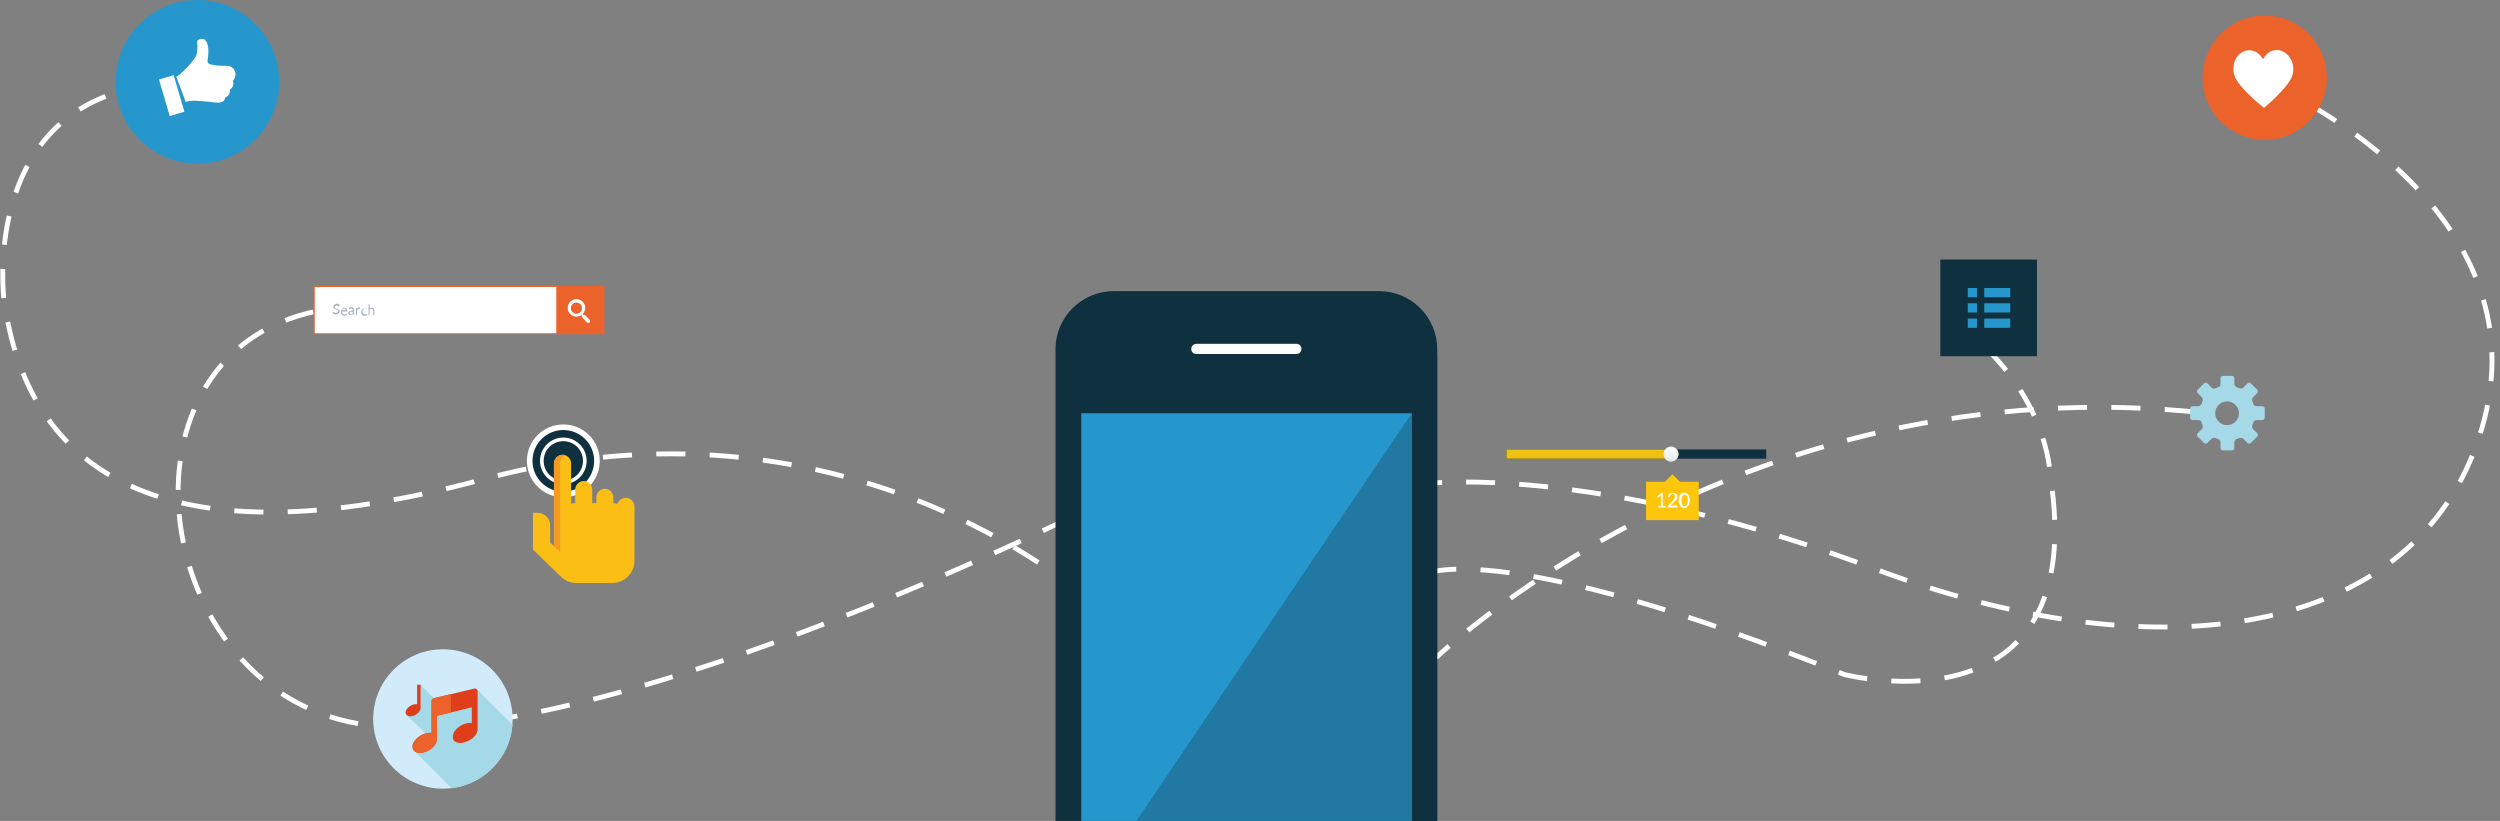 <?xml version="1.0" encoding="utf-8"?>
<!-- Generator: Adobe Illustrator 19.0.0, SVG Export Plug-In . SVG Version: 6.00 Build 0)  -->
<svg version="1.1" id="Layer_1" xmlns="http://www.w3.org/2000/svg" xmlns:xlink="http://www.w3.org/1999/xlink" x="0px" y="0px"
	 viewBox="0 0 1029.6 338.1" style="enable-background:new 0 0 1029.6 338.1;" xml:space="preserve">
<rect x="0" y="0" width="1029.6" height="338.1" fill="#808080" stroke="none"/>
<style type="text/css">
	.st0{fill:none;stroke:#FFFFFF;stroke-width:2;stroke-miterlimit:10;stroke-dasharray:12,10;}
	.st1{fill:none;stroke:#FFFFFF;stroke-width:2;stroke-miterlimit:10;}
	.st2{fill:none;stroke:#FFFFFF;stroke-width:2;stroke-miterlimit:10;stroke-dasharray:11.939,9.949;}
	.st3{fill:#A5D9E7;}
	.st4{fill:#0E303F;}
	.st5{fill:#FFFFFF;}
	.st6{fill:#2597CC;}
	.st7{fill:#2178A2;}
	.st8{fill:#EB622B;}
	.st9{fill:#EDC210;}
	.st10{fill:url(#XMLID_202_);}
	.st11{fill:#E3E2E2;}
	.st12{fill:#FDC60C;}
	.st13{fill:#D1EBFA;}
	.st14{fill:#DE3E19;}
	.st15{fill:#FBBE14;}
	.st16{fill:#F49921;}
	.st17{fill:#A9B1BA;}
</style>
<path id="XMLID_53_" class="st0" d="M445.3,244.7c0,0-98.3-87.3-246.3-47.3S9.4,181.4,1.6,123.1c0,0-9.3-74.4,54.7-87.1"/>
<path id="XMLID_262_" class="st0" d="M440.3,213.4c0,0-194.7,96-288,85.3c-93.3-10.7-112-162.7-12-172"/>
<g id="XMLID_57_">
	<g id="XMLID_211_">
		<path id="XMLID_214_" class="st1" d="M587.9,199.1c0,0,2-0.2,6-0.4"/>
		<path id="XMLID_213_" class="st2" d="M603.8,198.5c26.7,0.1,85.8,4.7,167.8,35.6c114,43,216.1,29.2,246.7-46.7
			c32.6-80.9-43-131.1-70.9-146.4"/>
		<path id="XMLID_212_" class="st1" d="M943,38.7c-3.4-1.7-5.4-2.6-5.4-2.6"/>
	</g>
</g>
<path id="XMLID_260_" class="st0" d="M587.9,274.1c0,0,126.4-125.7,322.4-103.8"/>
<path id="XMLID_261_" class="st0" d="M587.9,236.1c0,0,31.7-14.6,171.7,41.7c0,0,102,26.3,84.7-82.4c0,0-0.7-36.7-42-64.7"/>
<path id="XMLID_197_" class="st3" d="M931.7,167.3h-2.4c-0.6,0-1.2-0.4-1.3-1l-0.4-1.1c-0.2-0.5-0.1-1.2,0.3-1.6l1.7-1.7
	c0.4-0.4,0.4-1,0-1.4l-2.6-2.6c-0.4-0.4-1-0.4-1.4,0l-1.7,1.7c-0.4,0.4-1.1,0.5-1.6,0.3l-1.1-0.4c-0.5-0.2-1-0.8-1-1.3v-2.4
	c0-0.6-0.5-1-1-1h-3.7c-0.6,0-1,0.5-1,1v2.4c0,0.6-0.4,1.2-1,1.3l-1.1,0.4c-0.5,0.3-1.2,0.1-1.6-0.3l-1.7-1.7c-0.4-0.4-1-0.4-1.4,0
	l-2.6,2.6c-0.4,0.4-0.4,1,0,1.4l1.7,1.7c0.4,0.4,0.5,1.1,0.3,1.6l-0.4,1.1c-0.2,0.5-0.8,1-1.3,1h-2.4c-0.6,0-1,0.5-1,1v3.7
	c0,0.6,0.5,1,1,1h2.4c0.6,0,1.2,0.4,1.3,1l0.4,1.1c0.2,0.5,0.1,1.2-0.3,1.6l-1.7,1.7c-0.4,0.4-0.4,1,0,1.4l2.6,2.6
	c0.4,0.4,1,0.4,1.4,0l1.7-1.7c0.4-0.4,1.1-0.5,1.6-0.3l1.1,0.4c0.5,0.2,1,0.8,1,1.3v2.4c0,0.6,0.5,1,1,1h3.7c0.6,0,1-0.5,1-1v-2.4
	c0-0.6,0.4-1.2,1-1.3l1.1-0.4c0.5-0.2,1.2-0.1,1.6,0.3l1.7,1.7c0.4,0.4,1,0.4,1.4,0l2.6-2.6c0.4-0.4,0.4-1,0-1.4l-1.7-1.7
	c-0.4-0.4-0.5-1.1-0.3-1.6l0.4-1.1c0.2-0.5,0.8-1,1.3-1h2.4c0.6,0,1-0.5,1-1v-3.7C932.7,167.7,932.3,167.3,931.7,167.3z
	 M917.2,175.1c-2.7,0-4.9-2.2-4.9-4.9c0-2.7,2.2-4.9,4.9-4.9c2.7,0,4.9,2.2,4.9,4.9C922.1,172.9,919.9,175.1,917.2,175.1z"/>
<g id="XMLID_190_">
	<g id="XMLID_191_">
		<path id="XMLID_56_" class="st4" d="M591.9,338.1V143.8c0-13.2-10.7-23.9-23.9-23.9H458.7c-13.2,0-24,10.7-24,23.9v194.3"/>
		<path id="XMLID_55_" class="st4" d="M591.9,338.1v-191c0-13.2-10.7-23.9-23.9-23.9H514v215"/>
		<path id="XMLID_194_" class="st5" d="M492.7,141.6h41.2c1.2,0,2.1,0.9,2.1,2.1c0,1.2-0.9,2.1-2.1,2.1h-41.2
			c-1.2,0-2.1-0.9-2.1-2.1C490.6,142.6,491.6,141.6,492.7,141.6z"/>
		<polyline id="XMLID_125_" class="st6" points="581.4,338.1 581.4,170.2 445.3,170.2 445.3,338.1 		"/>
		<polyline id="XMLID_58_" class="st7" points="581.4,338.1 581.4,170.2 468,338.1 		"/>
	</g>
</g>
<g id="XMLID_121_">
	<circle id="XMLID_122_" class="st8" cx="932.7" cy="32" r="25.6"/>
</g>
<g id="XMLID_99_">
	<rect id="XMLID_120_" x="620.4" y="185.1" class="st4" width="107" height="3.8"/>
	<rect id="XMLID_119_" x="620.4" y="185.1" class="st9" width="67.8" height="3.8"/>
	<g id="XMLID_112_">
		<g id="XMLID_117_">
			<linearGradient id="XMLID_202_" gradientUnits="userSpaceOnUse" x1="688.206" y1="189.971" x2="688.206" y2="184.008">
				<stop  offset="0" style="stop-color:#E8E8E8"/>
				<stop  offset="1" style="stop-color:#FFFFFF"/>
			</linearGradient>
			<circle id="XMLID_118_" class="st10" cx="688.2" cy="187" r="3"/>
		</g>
		<g id="XMLID_113_">
			<path id="XMLID_114_" class="st11" d="M688.2,190.1c-1.7,0-3.1-1.4-3.1-3.1c0-1.7,1.4-3.1,3.1-3.1c1.7,0,3.1,1.4,3.1,3.1
				C691.3,188.7,689.9,190.1,688.2,190.1L688.2,190.1z M688.2,184.2c-1.6,0-2.8,1.3-2.8,2.8c0,1.6,1.3,2.8,2.8,2.8
				c1.6,0,2.8-1.3,2.8-2.8C691,185.4,689.8,184.2,688.2,184.2L688.2,184.2z"/>
		</g>
	</g>
	<g id="XMLID_109_">
		<rect id="XMLID_111_" x="677.9" y="198.4" class="st12" width="21.7" height="15.8"/>
		
			<rect id="XMLID_110_" x="685.3" y="196.9" transform="matrix(0.707 0.707 -0.707 0.707 343.483 -428.395)" class="st12" width="6.9" height="6.9"/>
	</g>
	<g id="XMLID_100_">
		<g id="XMLID_101_">
			<path id="XMLID_107_" class="st5" d="M682.8,208.5h1.3v-4.1c0-0.1,0-0.2,0-0.4l-1.1,0.9c0,0-0.1,0-0.1,0c0,0-0.1,0-0.1,0
				c0,0-0.1,0-0.1,0c0,0-0.1,0-0.1-0.1l-0.2-0.3l1.8-1.5h0.6v5.4h1.2v0.6h-3.2V208.5z"/>
			<path id="XMLID_105_" class="st5" d="M689,203c0.3,0,0.5,0,0.7,0.1c0.2,0.1,0.4,0.2,0.6,0.3c0.2,0.1,0.3,0.3,0.4,0.5
				c0.1,0.2,0.1,0.4,0.1,0.7c0,0.2,0,0.4-0.1,0.6c-0.1,0.2-0.2,0.4-0.3,0.5c-0.1,0.2-0.2,0.3-0.4,0.5c-0.1,0.2-0.3,0.3-0.5,0.5
				l-1.6,1.6c0.1,0,0.2-0.1,0.3-0.1c0.1,0,0.2,0,0.3,0h2c0.1,0,0.1,0,0.2,0.1c0,0,0.1,0.1,0.1,0.2v0.5h-4v-0.3c0-0.1,0-0.1,0-0.2
				c0-0.1,0.1-0.1,0.1-0.2l1.9-1.9c0.2-0.2,0.3-0.3,0.4-0.5c0.1-0.1,0.2-0.3,0.3-0.4c0.1-0.2,0.2-0.3,0.2-0.5c0-0.2,0.1-0.3,0.1-0.5
				c0-0.2,0-0.3-0.1-0.5s-0.1-0.2-0.2-0.3c-0.1-0.1-0.2-0.2-0.3-0.2c-0.1,0-0.3-0.1-0.4-0.1c-0.2,0-0.3,0-0.4,0.1
				c-0.1,0-0.2,0.1-0.3,0.2c-0.1,0.1-0.2,0.2-0.3,0.3s-0.1,0.2-0.1,0.4c0,0.1-0.1,0.1-0.1,0.2c0,0-0.1,0.1-0.2,0.1c0,0,0,0,0,0
				c0,0,0,0-0.1,0l-0.4-0.1c0-0.3,0.1-0.5,0.2-0.7c0.1-0.2,0.3-0.4,0.4-0.5c0.2-0.1,0.4-0.2,0.6-0.3C688.5,203,688.7,203,689,203z"
				/>
			<path id="XMLID_102_" class="st5" d="M695.9,206.1c0,0.5-0.1,1-0.2,1.4c-0.1,0.4-0.3,0.7-0.5,0.9c-0.2,0.3-0.4,0.4-0.7,0.6
				c-0.3,0.1-0.5,0.2-0.9,0.2c-0.3,0-0.6-0.1-0.9-0.2c-0.3-0.1-0.5-0.3-0.7-0.6c-0.2-0.3-0.3-0.6-0.5-0.9c-0.1-0.4-0.2-0.8-0.2-1.4
				c0-0.5,0.1-1,0.2-1.4c0.1-0.4,0.3-0.7,0.5-1c0.2-0.3,0.4-0.4,0.7-0.6c0.3-0.1,0.5-0.2,0.9-0.2c0.3,0,0.6,0.1,0.9,0.2
				c0.3,0.1,0.5,0.3,0.7,0.6c0.2,0.3,0.3,0.6,0.5,1C695.8,205.1,695.9,205.5,695.9,206.1z M695.1,206.1c0-0.5,0-0.8-0.1-1.1
				c-0.1-0.3-0.2-0.6-0.3-0.7c-0.1-0.2-0.3-0.3-0.4-0.4c-0.2-0.1-0.3-0.1-0.5-0.1c-0.2,0-0.4,0-0.5,0.1c-0.2,0.1-0.3,0.2-0.4,0.4
				c-0.1,0.2-0.2,0.4-0.3,0.7c-0.1,0.3-0.1,0.7-0.1,1.1c0,0.5,0,0.8,0.1,1.1c0.1,0.3,0.2,0.6,0.3,0.7c0.1,0.2,0.3,0.3,0.4,0.4
				c0.2,0.1,0.3,0.1,0.5,0.1c0.2,0,0.4,0,0.5-0.1c0.2-0.1,0.3-0.2,0.4-0.4c0.1-0.2,0.2-0.4,0.3-0.7
				C695.1,206.9,695.1,206.5,695.1,206.1z"/>
		</g>
	</g>
</g>
<rect id="XMLID_98_" x="799.1" y="106.9" class="st4" width="39.8" height="39.8"/>
<g id="XMLID_91_">
	<rect id="XMLID_97_" x="810.4" y="118.6" class="st6" width="3.8" height="3.8"/>
	<rect id="XMLID_96_" x="810.4" y="124.9" class="st6" width="3.8" height="3.8"/>
	<rect id="XMLID_95_" x="810.4" y="131.2" class="st6" width="3.8" height="3.8"/>
	<polygon id="XMLID_94_" class="st6" points="825.3,118.6 824.1,118.6 821,118.6 817.9,118.6 817.2,118.6 817.2,122.4 817.9,122.4 
		821,122.4 824.1,122.4 825.3,122.4 827.9,122.4 827.9,118.6 	"/>
	<polygon id="XMLID_93_" class="st6" points="824.1,124.9 821,124.9 817.9,124.9 817.2,124.9 817.2,128.7 817.9,128.7 821,128.7 
		824.1,128.7 825.3,128.7 827.9,128.7 827.9,124.9 825.3,124.9 	"/>
	<polygon id="XMLID_92_" class="st6" points="824.1,131.2 821,131.2 817.9,131.2 817.2,131.2 817.2,135 817.9,135 821,135 
		824.1,135 825.3,135 827.9,135 827.9,131.2 825.3,131.2 	"/>
</g>
<path id="XMLID_87_" class="st5" d="M937.6,20.6c-2.4,0-4.5,1.6-5.6,3.8c-1.2-2.2-3.3-3.7-5.7-3.7c-3.7,0-6.6,3.5-6.5,7.8
	c0,0.8,0.1,1.6,0.4,2.4c0.5,2.4,4.2,6.5,7.7,9.7c1.7,1.6,4.5,3.8,4.5,3.8c1.2-0.9,2.7-2.3,4.4-3.9c3.3-3.3,7-7.4,7.4-9.9
	c0.2-0.8,0.3-1.6,0.3-2.4C944.3,24,941.3,20.6,937.6,20.6z"/>
<g id="XMLID_72_">
	<circle id="XMLID_86_" class="st13" cx="182.4" cy="296.1" r="28.7"/>
	<path id="XMLID_85_" class="st3" d="M196.3,283.8C196.3,283.8,196.3,283.8,196.3,283.8c-0.3-0.2-0.6-0.3-1-0.2l-9.5,2.3l0,0l-7,1.7
		l-5.6-5.6v0h-1.4v8c-0.2,0-0.3,0-0.5,0c-0.6,0-1.2,0.2-1.8,0.4c-1.4,0.6-2.7,2-2.5,3.3c0.1,0.5,0.4,0.8,0.8,1l7.4,7.4
		c-0.4,0.1-0.8,0.3-1.1,0.4c-2.3,1.1-4.5,3.3-4.1,5.5c0.1,0.6,0.4,1,0.8,1.4l0,0l15.2,15.2c13.4-1.6,24-12.5,25.1-26.1L196.3,283.8
		L196.3,283.8z"/>
	<g id="XMLID_73_">
		<g id="XMLID_82_">
			<path id="XMLID_84_" class="st14" d="M196.7,300.1L196.7,300.1l0-10.2v-5.2c0-0.3-0.2-0.7-0.4-0.9c-0.3-0.2-0.6-0.3-1-0.2
				l-16.7,4c-0.5,0.1-0.9,0.6-0.9,1.1v5.2v8c-0.2,0-0.5-0.1-0.8-0.1c-0.9,0-1.9,0.3-2.9,0.7c-2.3,1.1-4.5,3.3-4.1,5.5
				c0.2,1.3,1.4,2.1,3,2.1c0.9,0,1.9-0.3,2.9-0.7c2.2-1,4.3-3.2,4.1-5.3h0v-9.3l14.4-3.5v6.5c-0.2,0-0.5-0.1-0.8-0.1
				c-0.9,0-1.9,0.3-2.9,0.7c-2.3,1.1-4.5,3.3-4.1,5.5c0.2,1.3,1.4,2.1,3,2.1c0.9,0,1.9-0.3,2.9-0.7
				C194.8,304.4,196.9,302.2,196.7,300.1z"/>
			<path id="XMLID_83_" class="st8" d="M177.8,288.7v5.2v8c-0.2,0-0.5-0.1-0.8-0.1c-0.9,0-1.9,0.3-2.9,0.7c-2.3,1.1-4.5,3.3-4.1,5.5
				c0.2,1.3,1.4,2.1,3,2.1c0.9,0,1.9-0.3,2.9-0.7c2.2-1,4.3-3.2,4.1-5.3h0v-9.3l5.7-1.4v-7.6l-7.1,1.7
				C178.2,287.8,177.8,288.2,177.8,288.7z"/>
		</g>
		<g id="XMLID_74_">
			<g id="XMLID_77_">
				<path id="XMLID_81_" class="st14" d="M172.5,291.4c0.2,0.8-0.8,2-2.1,2.6c-1.3,0.6-2.5,0.5-2.6-0.3c-0.2-0.8,0.8-2,2.1-2.6
					C171.1,290.4,172.3,290.6,172.5,291.4z"/>
				<path id="XMLID_78_" class="st14" d="M168.9,295c-1,0-1.7-0.5-1.8-1.3c-0.2-1.3,1.1-2.7,2.5-3.3c0.6-0.3,1.2-0.4,1.8-0.4
					c1,0,1.7,0.5,1.8,1.3c0.2,1.3-1.1,2.7-2.5,3.3C170.1,294.9,169.4,295,168.9,295L168.9,295z M171.3,291.3c-0.3,0-0.8,0.1-1.2,0.3
					c-1.1,0.5-1.8,1.5-1.7,1.8c0,0.1,0.3,0.2,0.5,0.2c0.3,0,0.8-0.1,1.2-0.3c1.1-0.5,1.8-1.5,1.7-1.8
					C171.8,291.4,171.5,291.3,171.3,291.3L171.3,291.3z"/>
			</g>
			<g id="XMLID_75_">
				<polygon id="XMLID_76_" class="st14" points="173.2,291.4 171.8,291.4 171.8,282 173.2,282 173.2,291.4 				"/>
			</g>
		</g>
	</g>
</g>
<g id="XMLID_59_">
	<g id="XMLID_67_">
		<circle id="XMLID_71_" class="st4" cx="232" cy="189.8" r="13.9"/>
		<path id="XMLID_68_" class="st5" d="M232,204.8c-8.3,0-15-6.7-15-15c0-8.3,6.7-15,15-15s15,6.7,15,15
			C247,198.1,240.3,204.8,232,204.8L232,204.8z M232,177.1c-7,0-12.7,5.7-12.7,12.7c0,7,5.7,12.7,12.7,12.7s12.7-5.7,12.7-12.7
			C244.7,182.8,239,177.1,232,177.1L232,177.1z"/>
	</g>
	<g id="XMLID_63_">
		<path id="XMLID_64_" class="st5" d="M232,199.4c-5.3,0-9.6-4.3-9.6-9.6c0-5.3,4.3-9.6,9.6-9.6c5.3,0,9.6,4.3,9.6,9.6
			C241.6,195.1,237.3,199.4,232,199.4L232,199.4z M232,181.7c-4.5,0-8.1,3.6-8.1,8.1c0,4.5,3.6,8.1,8.1,8.1s8.1-3.6,8.1-8.1
			C240.1,185.3,236.5,181.7,232,181.7L232,181.7z"/>
	</g>
	<path id="XMLID_62_" class="st15" d="M257.7,205c-1.6,0-2.9,1.1-3.4,2.5c-0.6-0.1-1.1-0.2-1.7-0.3v-2.4c0-1.9-1.6-3.5-3.5-3.5
		c-1.9,0-3.5,1.6-3.5,3.5v2.4h-1.7v-5.6c0-1.9-1.6-3.5-3.5-3.5c-1.9,0-3.5,1.6-3.5,3.5v5.6c-0.6,0-1.1,0.1-1.7,0.2v-16.6
		c0-1.9-1.6-3.5-3.5-3.5c-1.9,0-3.5,1.6-3.5,3.5v25.1c0,0.1,0,0.3,0,0.4v8.7l-1.6-1.6v-7c0-2.9-2.3-5.2-5.2-5.2h-1.7
		c-0.1,0-0.1,0-0.2,0v6.5c0,0,0,0,0,0v8.6l11.6,11.3c1.6,1.5,3.8,2.5,6.3,2.5h14.8c5,0,9.1-4.1,9.1-9.1V225v-8.7v-7.8
		C261.2,206.5,259.6,205,257.7,205z"/>
	<g id="XMLID_60_">
		<path id="XMLID_61_" class="st16" d="M230.7,227.4v-11.1c0-0.1,0-0.3,0-0.4v-25.1c0-1.5,0.9-2.8,2.2-3.3c-0.4-0.2-0.8-0.2-1.3-0.2
			c-1.9,0-3.5,1.6-3.5,3.5v25.1c0,0.1,0,0.3,0,0.4v8.6L230.7,227.4z"/>
	</g>
</g>
<g id="XMLID_123_">
	<path id="XMLID_124_" class="st6" d="M115,33.7c0,18.6-15.1,33.7-33.7,33.7c-18.6,0-33.7-15.1-33.7-33.7C47.7,15.1,62.7,0,81.3,0
		C99.9,0,115,15.1,115,33.7z"/>
</g>
<g id="XMLID_88_">
	
		<rect id="XMLID_90_" x="67.6" y="31.5" transform="matrix(0.959 -0.282 0.282 0.959 -8.237 21.581)" class="st5" width="6.3" height="15.7"/>
	<path id="XMLID_89_" class="st5" d="M97,30.6c0-1.9-1.6-3.5-3.5-3.5c0,0-8,0.2-8-1.6c0-0.5,0-1,0.1-1.5c0.1-0.7,0.2-1.3,0.2-1.8
		c0.3-4-1.1-6.2-2.3-6.2c-0.3,0-2.5,0.1-2.3,1.3c0.1,0.5,0.3,3.3-0.4,5.7c-1.5,2.7-6.8,8.2-8.2,8.6L76.5,42c0,0,1.5-0.8,5.8-0.4
		c2.5,0.2,4.9,0.4,6.3,0.6c1.3,0.2,3.4,0.1,3.9-1.2c0.1-0.3,0.2-0.6,0.2-0.8c1.1-0.4,1.9-1.4,2-2.6c0-0.2,0-0.5,0-0.7
		c0.8-0.5,1.4-1.4,1.4-2.3c0-0.5-0.1-0.9-0.2-1.3C96.5,32.6,97,31.7,97,30.6z"/>
</g>
<g id="XMLID_126_">
	<g id="XMLID_152_">
		<rect id="XMLID_156_" x="129.4" y="118" class="st5" width="119.3" height="19.4"/>
		<path id="XMLID_153_" class="st8" d="M248.5,118.2v19.1H129.6v-19.1H248.5 M248.9,117.8H129.2v19.8h119.6V117.8L248.9,117.8z"/>
	</g>
	<rect id="XMLID_151_" x="229.1" y="117.8" class="st8" width="19.8" height="19.8"/>
	<g id="XMLID_143_">
		<path id="XMLID_148_" class="st5" d="M237.4,123.2c-2,0-3.6,1.6-3.6,3.6c0,2,1.6,3.6,3.6,3.6c2,0,3.6-1.6,3.6-3.6
			C241.1,124.9,239.4,123.2,237.4,123.2z M237.4,129.2c-1.3,0-2.3-1-2.3-2.3s1-2.3,2.3-2.3c1.3,0,2.3,1,2.3,2.3
			S238.7,129.2,237.4,129.2z"/>
		<g id="XMLID_146_">
			<path id="XMLID_147_" class="st5" d="M242.3,132.6c-0.1,0-0.2,0-0.3-0.1l-2.8-2.9c-0.1-0.2-0.1-0.4,0-0.5c0.2-0.1,0.4-0.1,0.5,0
				l2.8,2.9c0.1,0.2,0.1,0.4,0,0.5C242.5,132.5,242.4,132.6,242.3,132.6L242.3,132.6z"/>
		</g>
		<g id="XMLID_144_">
			<path id="XMLID_145_" class="st5" d="M242.3,133c-0.2,0-0.4-0.1-0.6-0.2l-1.7-1.8c-0.3-0.3-0.3-0.8,0-1.1c0.3-0.3,0.8-0.3,1.1,0
				l1.7,1.8c0.3,0.3,0.3,0.8,0,1.1C242.7,132.9,242.5,133,242.3,133L242.3,133z"/>
		</g>
	</g>
	<g id="XMLID_127_">
		<g id="XMLID_128_">
			<path id="XMLID_141_" class="st17" d="M139.6,126.1C139.6,126.1,139.5,126.2,139.6,126.1c-0.1,0.1-0.1,0.1-0.1,0.1
				c0,0-0.1,0-0.1-0.1c0,0-0.1-0.1-0.2-0.1c-0.1,0-0.2-0.1-0.2-0.1c-0.1,0-0.2-0.1-0.4-0.1c-0.1,0-0.2,0-0.3,0.1
				c-0.1,0-0.2,0.1-0.2,0.1c-0.1,0.1-0.1,0.1-0.2,0.2c0,0.1-0.1,0.2-0.1,0.3c0,0.1,0,0.2,0.1,0.3c0.1,0.1,0.1,0.1,0.2,0.2
				c0.1,0.1,0.2,0.1,0.3,0.1c0.1,0,0.2,0.1,0.4,0.1c0.1,0,0.3,0.1,0.4,0.1c0.1,0.1,0.2,0.1,0.3,0.2c0.1,0.1,0.2,0.2,0.2,0.3
				c0.1,0.1,0.1,0.3,0.1,0.4c0,0.2,0,0.4-0.1,0.5c-0.1,0.2-0.2,0.3-0.3,0.4c-0.1,0.1-0.3,0.2-0.5,0.3c-0.2,0.1-0.4,0.1-0.6,0.1
				c-0.3,0-0.5-0.1-0.8-0.2c-0.2-0.1-0.4-0.2-0.6-0.4l0.2-0.3c0,0,0,0,0.1-0.1c0,0,0,0,0.1,0c0,0,0.1,0,0.1,0.1
				c0.1,0,0.1,0.1,0.2,0.1c0.1,0.1,0.2,0.1,0.3,0.1c0.1,0,0.3,0.1,0.4,0.1c0.1,0,0.3,0,0.4-0.1c0.1,0,0.2-0.1,0.3-0.2
				c0.1-0.1,0.1-0.2,0.2-0.2c0-0.1,0.1-0.2,0.1-0.3c0-0.1,0-0.2-0.1-0.3c-0.1-0.1-0.1-0.2-0.2-0.2c-0.1-0.1-0.2-0.1-0.3-0.1
				c-0.1,0-0.2-0.1-0.4-0.1c-0.1,0-0.3-0.1-0.4-0.1c-0.1-0.1-0.2-0.1-0.3-0.2c-0.1-0.1-0.2-0.2-0.2-0.3c-0.1-0.1-0.1-0.3-0.1-0.5
				c0-0.2,0-0.3,0.1-0.4c0.1-0.1,0.1-0.3,0.3-0.4c0.1-0.1,0.3-0.2,0.4-0.3c0.2-0.1,0.4-0.1,0.6-0.1c0.2,0,0.5,0,0.7,0.1
				c0.2,0.1,0.4,0.2,0.5,0.3L139.6,126.1z"/>
			<path id="XMLID_138_" class="st17" d="M141.7,126.7c0.2,0,0.3,0,0.5,0.1c0.2,0.1,0.3,0.1,0.4,0.3c0.1,0.1,0.2,0.3,0.3,0.4
				c0.1,0.2,0.1,0.4,0.1,0.6c0,0.1,0,0.1,0,0.2c0,0-0.1,0-0.1,0h-2c0,0.2,0,0.4,0.1,0.5c0,0.1,0.1,0.3,0.2,0.4
				c0.1,0.1,0.2,0.2,0.3,0.2c0.1,0,0.2,0.1,0.4,0.1c0.1,0,0.2,0,0.3,0c0.1,0,0.2-0.1,0.3-0.1c0.1,0,0.1-0.1,0.2-0.1c0,0,0.1,0,0.1,0
				c0,0,0.1,0,0.1,0.1l0.1,0.2c-0.1,0.1-0.1,0.1-0.2,0.2c-0.1,0.1-0.2,0.1-0.3,0.1c-0.1,0-0.2,0.1-0.3,0.1c-0.1,0-0.2,0-0.3,0
				c-0.2,0-0.4,0-0.6-0.1c-0.2-0.1-0.3-0.2-0.5-0.3c-0.1-0.1-0.2-0.3-0.3-0.5c-0.1-0.2-0.1-0.4-0.1-0.7c0-0.2,0-0.4,0.1-0.6
				c0.1-0.2,0.2-0.3,0.3-0.5c0.1-0.1,0.3-0.2,0.4-0.3C141.3,126.7,141.4,126.7,141.7,126.7z M141.7,127c-0.3,0-0.5,0.1-0.6,0.2
				c-0.1,0.1-0.2,0.4-0.3,0.6h1.6c0-0.1,0-0.2-0.1-0.3c0-0.1-0.1-0.2-0.1-0.3c-0.1-0.1-0.1-0.1-0.2-0.2
				C141.9,127.1,141.8,127,141.7,127z"/>
			<path id="XMLID_135_" class="st17" d="M145.8,129.7h-0.2c-0.1,0-0.1,0-0.1,0c0,0-0.1,0-0.1-0.1l-0.1-0.3
				c-0.1,0.1-0.2,0.1-0.2,0.2c-0.1,0.1-0.2,0.1-0.2,0.1c-0.1,0-0.2,0.1-0.3,0.1c-0.1,0-0.2,0-0.3,0c-0.1,0-0.2,0-0.3,0
				c-0.1,0-0.2-0.1-0.3-0.1c-0.1-0.1-0.1-0.1-0.2-0.3c0-0.1-0.1-0.2-0.1-0.4c0-0.1,0-0.2,0.1-0.3c0.1-0.1,0.2-0.2,0.3-0.3
				c0.1-0.1,0.3-0.2,0.6-0.2c0.2-0.1,0.5-0.1,0.9-0.1v-0.2c0-0.2-0.1-0.4-0.2-0.5c-0.1-0.1-0.2-0.2-0.4-0.2c-0.1,0-0.2,0-0.3,0
				c-0.1,0-0.2,0.1-0.2,0.1c-0.1,0-0.1,0.1-0.2,0.1c0,0-0.1,0-0.1,0c0,0-0.1,0-0.1,0c0,0,0,0-0.1-0.1l-0.1-0.2
				c0.2-0.2,0.3-0.3,0.5-0.4c0.2-0.1,0.4-0.1,0.6-0.1c0.2,0,0.3,0,0.5,0.1c0.1,0.1,0.2,0.1,0.3,0.2c0.1,0.1,0.2,0.2,0.2,0.4
				c0,0.1,0.1,0.3,0.1,0.5V129.7z M144.4,129.4c0.1,0,0.2,0,0.3,0c0.1,0,0.2,0,0.2-0.1c0.1,0,0.1-0.1,0.2-0.1c0.1,0,0.1-0.1,0.2-0.2
				v-0.6c-0.2,0-0.5,0-0.6,0c-0.2,0-0.3,0.1-0.4,0.1c-0.1,0.1-0.2,0.1-0.2,0.2c0,0.1-0.1,0.1-0.1,0.2c0,0.1,0,0.1,0,0.2
				c0,0.1,0.1,0.1,0.1,0.1c0,0,0.1,0.1,0.2,0.1C144.3,129.4,144.4,129.4,144.4,129.4z"/>
			<path id="XMLID_133_" class="st17" d="M146.6,129.7v-3h0.3c0.1,0,0.1,0,0.1,0c0,0,0,0.1,0,0.1l0,0.5c0.1-0.2,0.2-0.4,0.4-0.5
				c0.2-0.1,0.3-0.2,0.5-0.2c0.1,0,0.2,0,0.2,0c0.1,0,0.1,0,0.2,0.1l-0.1,0.4c0,0.1,0,0.1-0.1,0.1c0,0-0.1,0-0.1,0
				c-0.1,0-0.1,0-0.2,0c-0.2,0-0.3,0.1-0.5,0.2c-0.1,0.1-0.2,0.3-0.3,0.5v1.9H146.6z"/>
			<path id="XMLID_131_" class="st17" d="M151.1,127.2C151.1,127.3,151.1,127.3,151.1,127.2c-0.1,0.1-0.1,0.1-0.1,0.1
				c0,0-0.1,0-0.1,0c0,0-0.1-0.1-0.1-0.1c-0.1,0-0.1-0.1-0.2-0.1c-0.1,0-0.2,0-0.3,0c-0.1,0-0.3,0-0.4,0.1c-0.1,0.1-0.2,0.1-0.3,0.2
				c-0.1,0.1-0.1,0.2-0.2,0.4c0,0.1-0.1,0.3-0.1,0.5c0,0.2,0,0.3,0.1,0.5c0,0.1,0.1,0.3,0.2,0.4c0.1,0.1,0.2,0.2,0.3,0.2
				c0.1,0.1,0.2,0.1,0.4,0.1c0.1,0,0.2,0,0.3,0c0.1,0,0.2-0.1,0.2-0.1c0.1,0,0.1-0.1,0.1-0.1c0,0,0.1,0,0.1,0c0,0,0.1,0,0.1,0.1
				l0.1,0.2c-0.1,0.2-0.3,0.3-0.5,0.4c-0.2,0.1-0.4,0.1-0.6,0.1c-0.2,0-0.4,0-0.5-0.1c-0.2-0.1-0.3-0.2-0.4-0.3
				c-0.1-0.1-0.2-0.3-0.3-0.5c-0.1-0.2-0.1-0.4-0.1-0.7c0-0.2,0-0.4,0.1-0.6c0.1-0.2,0.2-0.4,0.3-0.5c0.1-0.1,0.3-0.2,0.4-0.3
				c0.2-0.1,0.4-0.1,0.6-0.1c0.2,0,0.4,0,0.6,0.1c0.2,0.1,0.3,0.2,0.4,0.3L151.1,127.2z"/>
			<path id="XMLID_129_" class="st17" d="M151.8,129.7v-4.4h0.5v1.8c0.1-0.1,0.3-0.2,0.4-0.3c0.2-0.1,0.3-0.1,0.5-0.1
				c0.2,0,0.3,0,0.4,0.1c0.1,0.1,0.2,0.1,0.3,0.2c0.1,0.1,0.1,0.2,0.2,0.4c0,0.1,0.1,0.3,0.1,0.5v1.9h-0.5v-1.9
				c0-0.2-0.1-0.4-0.2-0.5c-0.1-0.1-0.3-0.2-0.5-0.2c-0.2,0-0.3,0-0.4,0.1c-0.1,0.1-0.3,0.2-0.4,0.3v2.2H151.8z"/>
		</g>
	</g>
</g>
</svg>
